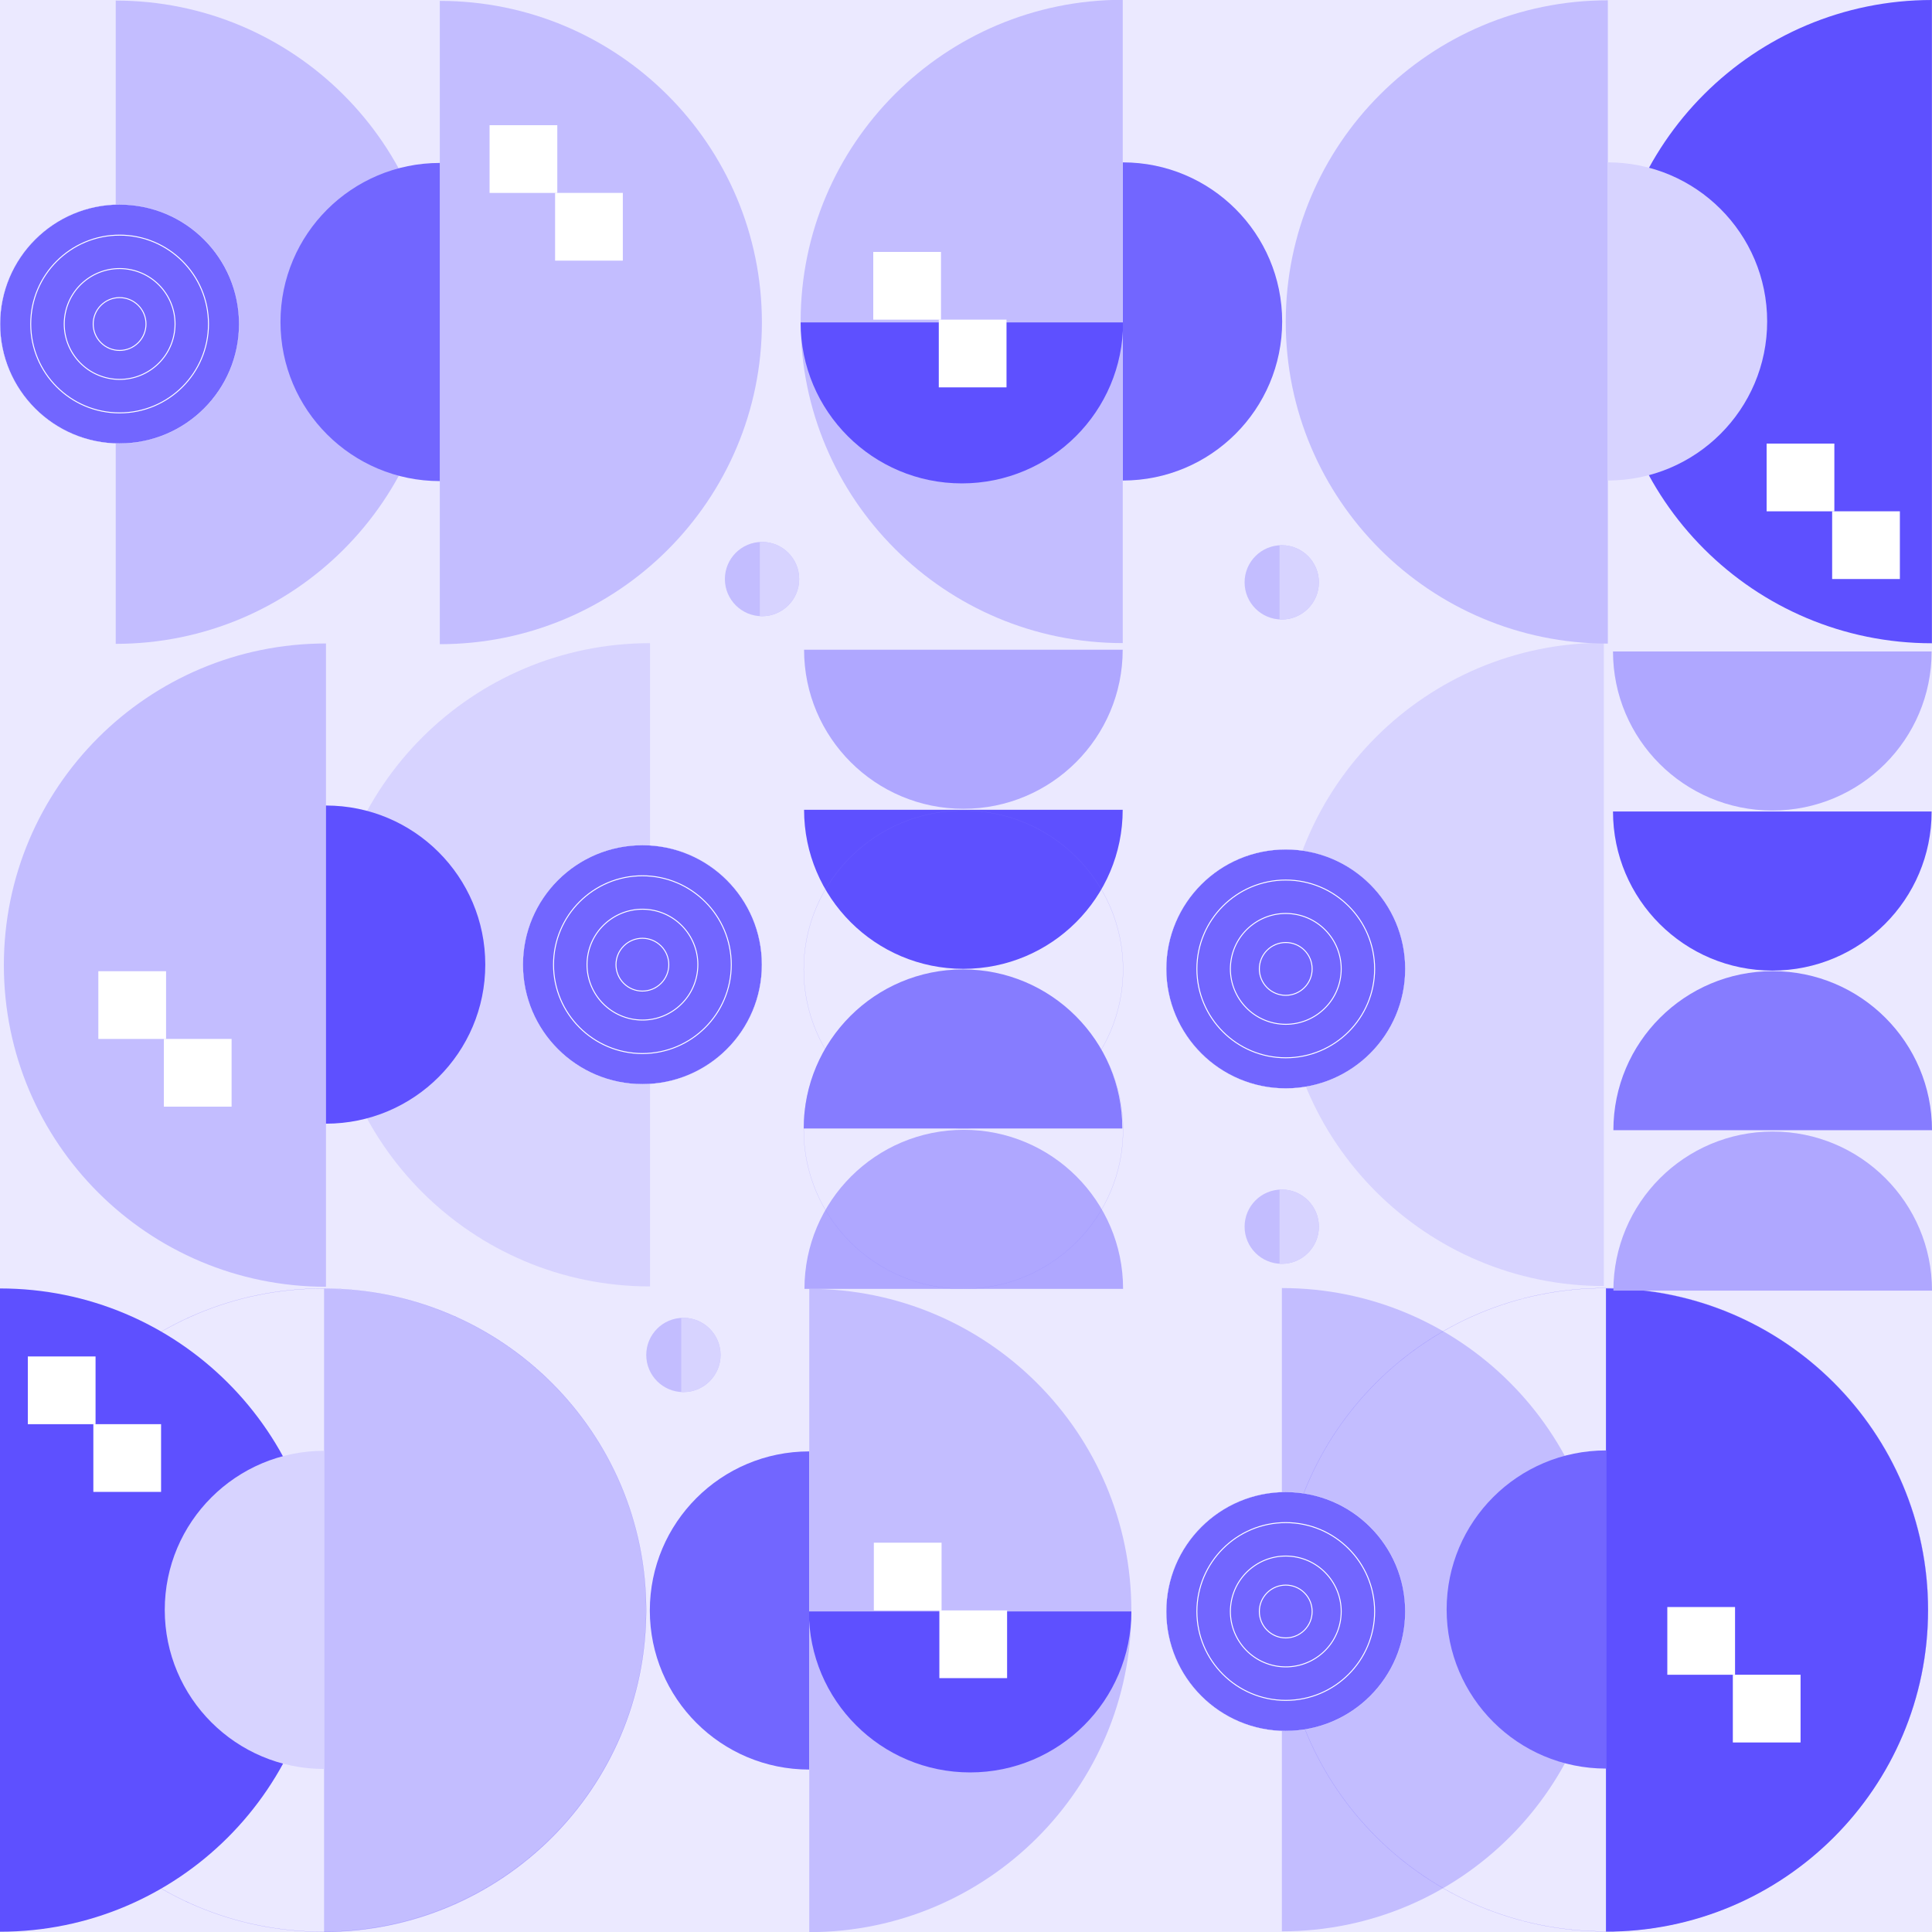 <svg width="10000" height="10000" viewBox="0 0 10000 10000" fill="none" xmlns="http://www.w3.org/2000/svg">
<rect x="0" y="0" width="10000" height="10000" fill="#333333" stroke="none"/>
<g clip-path="url(#clip0_1701_210)">
<rect width="10000" height="10000" fill="#EBE9FF"/>
<path d="M1667.16 8333.77C1667.16 9253.16 920.719 9998.54 0 9998.54V6669C920.719 6669 1667.16 7414.38 1667.16 8333.77Z" fill="#5E50FF"/>
<path d="M3344.57 8335.37C3344.57 9254.76 2598.14 10000.3 1677.42 10000.3V6670.6C2598.14 6670.6 3344.57 7415.97 3344.57 8335.37Z" fill="#C3BDFF"/>
<path d="M852.766 8332.7C852.766 7877.94 1221.99 7509.38 1677.42 7509.38V9156.16C1221.99 9156.03 852.766 8787.47 852.766 8332.7Z" fill="#D7D3FF"/>
<path d="M1672.22 9998.8C2595.76 9998.8 3344.44 9253.46 3344.44 8334.03C3344.44 7414.61 2595.76 6669.27 1672.22 6669.27C748.678 6669.27 0 7414.61 0 8334.03C0 9253.46 748.678 9998.8 1672.22 9998.8Z" stroke="#5E50FF" stroke-width="0.5" stroke-miterlimit="10"/>
<path d="M1697.42 4993.77C1697.42 5913.16 2443.85 6658.54 3364.57 6658.54V3329C2443.85 3329 1697.42 4074.38 1697.42 4993.77Z" fill="#D7D3FF"/>
<path d="M19.999 4995.37C19.999 5914.76 766.435 6660.27 1687.15 6660.27V3330.6C766.435 3330.6 19.999 4075.97 19.999 4995.37Z" fill="#C3BDFF"/>
<path d="M2511.8 4992.7C2511.8 4537.94 2142.58 4169.38 1687.15 4169.38V5816.16C2142.58 5816.03 2511.8 5447.47 2511.8 4992.7Z" fill="#5E50FF"/>
<path d="M6634.42 4991.77C6634.42 5911.16 7380.85 6656.54 8301.57 6656.54V3327C7380.85 3327 6634.42 4072.38 6634.42 4991.77Z" fill="#D7D3FF"/>
<path d="M8302.16 8331.77C8302.16 9251.16 7555.72 9996.54 6635 9996.54V6667C7555.72 6667 8302.16 7412.38 8302.16 8331.77Z" fill="#C3BDFF"/>
<path d="M9979.57 8333.37C9979.57 9252.76 9233.14 9998.27 8312.42 9998.27V6668.6C9233.14 6668.6 9979.57 7413.97 9979.57 8333.37Z" fill="#5E50FF"/>
<path d="M7487.77 8330.7C7487.77 7875.94 7856.99 7507.38 8312.42 7507.38V9154.16C7856.99 9154.03 7487.77 8785.47 7487.77 8330.7Z" fill="#7266FF"/>
<path d="M8307.22 9996.8C9230.76 9996.8 9979.44 9251.46 9979.44 8332.03C9979.44 7412.61 9230.76 6667.27 8307.22 6667.27C7383.68 6667.27 6635 7412.61 6635 8332.03C6635 9251.46 7383.68 9996.8 8307.22 9996.8Z" stroke="#5E50FF" stroke-width="0.5" stroke-miterlimit="10"/>
<path d="M2266.16 1667.77C2266.16 2587.16 1519.72 3332.54 599 3332.54V3C1519.72 3 2266.16 748.375 2266.16 1667.77Z" fill="#C3BDFF"/>
<path d="M3943.57 1669.37C3943.57 2588.76 3197.14 3334.27 2276.42 3334.27V4.599C3197.14 4.599 3943.57 749.974 3943.57 1669.37Z" fill="#C3BDFF"/>
<path d="M1451.77 1666.7C1451.77 1211.94 1820.99 843.379 2276.42 843.379V2490.16C1820.99 2490.03 1451.77 2121.47 1451.77 1666.7Z" fill="#7266FF"/>
<path d="M8332.42 1664.77C8332.42 2584.16 9078.85 3329.54 9999.57 3329.54V0C9078.85 0 8332.42 745.375 8332.42 1664.77Z" fill="#5E50FF"/>
<path d="M6655 1666.37C6655 2585.76 7401.43 3331.27 8322.15 3331.27V1.599C7401.43 1.599 6655 746.974 6655 1666.37Z" fill="#C3BDFF"/>
<path d="M9146.8 1663.7C9146.8 1208.94 8777.58 840.379 8322.15 840.379V2487.16C8777.58 2487.03 9146.8 2118.47 9146.8 1663.7Z" fill="#D7D3FF"/>
<path d="M4144.13 1663.9C4144.13 744.508 4890.57 -1 5811.29 -1V3328.67C4890.57 3328.67 4144.13 2583.43 4144.13 1663.9Z" fill="#C3BDFF"/>
<path d="M4978.64 2502.02C4517.75 2502.02 4144 2128.93 4144 1668.7H5813.15C5813.29 2128.93 5439.67 2502.02 4978.64 2502.02Z" fill="#5E50FF"/>
<path d="M6636.47 1663.9C6636.47 2118.67 6267.25 2487.22 5811.82 2487.22V840.445C6267.25 840.445 6636.47 1209.13 6636.47 1663.9Z" fill="#7266FF"/>
<path d="M5855.84 8335.9C5855.84 7416.51 5109.4 6671 4188.68 6671V10000.7C5109.4 10000.7 5855.84 9255.43 5855.84 8335.9Z" fill="#C3BDFF"/>
<path d="M5021.33 9174.02C5482.22 9174.02 5855.97 8800.93 5855.97 8340.7H4186.82C4186.68 8800.93 4560.3 9174.02 5021.33 9174.02Z" fill="#5E50FF"/>
<path d="M3363.5 8335.9C3363.5 8790.67 3732.72 9159.22 4188.15 9159.22V7512.44C3732.72 7512.44 3363.5 7881.13 3363.5 8335.9Z" fill="#7266FF"/>
<path d="M7273.65 8341.06C7273.65 8682.68 6996.7 8959.62 6655.07 8959.62C6313.44 8959.62 6036.5 8682.68 6036.5 8341.06C6036.5 7999.44 6313.44 7722.5 6655.07 7722.5C6996.7 7722.5 7273.65 7999.44 7273.65 8341.06Z" fill="#7266FF" stroke="white"/>
<path d="M6655.07 8801.08C6909.14 8801.08 7115.1 8595.13 7115.1 8341.06C7115.1 8087 6909.14 7881.04 6655.07 7881.04C6401.01 7881.04 6195.04 8087 6195.04 8341.06C6195.04 8595.13 6401.01 8801.08 6655.07 8801.08Z" fill="#7266FF" stroke="white" stroke-width="5" stroke-miterlimit="10"/>
<path d="M6938.58 8385.49C6963.18 8229.02 6856.27 8082.23 6699.8 8057.63C6543.32 8033.03 6396.54 8139.94 6371.94 8296.41C6347.34 8452.88 6454.25 8599.67 6610.72 8624.27C6767.2 8648.87 6913.99 8541.96 6938.58 8385.49Z" fill="#7266FF" stroke="white" stroke-width="5" stroke-miterlimit="10"/>
<path d="M6751.65 8437.75C6805.03 8384.37 6805.03 8297.84 6751.65 8244.46C6698.28 8191.09 6611.74 8191.09 6558.36 8244.46C6504.99 8297.84 6504.99 8384.37 6558.36 8437.75C6611.74 8491.12 6698.28 8491.12 6751.65 8437.75Z" fill="#7266FF" stroke="white" stroke-width="5" stroke-miterlimit="10"/>
<path d="M7273.65 5015.06C7273.65 5356.68 6996.7 5633.62 6655.07 5633.62C6313.44 5633.62 6036.5 5356.68 6036.5 5015.06C6036.5 4673.44 6313.44 4396.5 6655.07 4396.5C6996.7 4396.5 7273.65 4673.44 7273.65 5015.06Z" fill="#7266FF" stroke="white"/>
<path d="M6655.07 5475.08C6909.14 5475.08 7115.1 5269.13 7115.1 5015.06C7115.1 4761 6909.14 4555.04 6655.07 4555.04C6401.01 4555.04 6195.04 4761 6195.04 5015.06C6195.04 5269.13 6401.01 5475.08 6655.07 5475.08Z" fill="#7266FF" stroke="white" stroke-width="5" stroke-miterlimit="10"/>
<path d="M6938.58 5059.49C6963.18 4903.02 6856.27 4756.23 6699.8 4731.63C6543.32 4707.03 6396.54 4813.94 6371.94 4970.41C6347.34 5126.88 6454.25 5273.67 6610.72 5298.27C6767.2 5322.87 6913.99 5215.96 6938.58 5059.49Z" fill="#7266FF" stroke="white" stroke-width="5" stroke-miterlimit="10"/>
<path d="M6751.65 5111.75C6805.03 5058.37 6805.03 4971.84 6751.65 4918.46C6698.28 4865.09 6611.74 4865.09 6558.36 4918.46C6504.99 4971.84 6504.99 5058.37 6558.36 5111.75C6611.74 5165.12 6698.28 5165.12 6751.65 5111.75Z" fill="#7266FF" stroke="white" stroke-width="5" stroke-miterlimit="10"/>
<path d="M3943.65 4993.06C3943.65 5334.68 3666.7 5611.62 3325.07 5611.62C2983.44 5611.62 2706.5 5334.68 2706.5 4993.06C2706.5 4651.44 2983.44 4374.5 3325.07 4374.5C3666.7 4374.5 3943.65 4651.44 3943.65 4993.06Z" fill="#7266FF" stroke="white"/>
<path d="M3325.07 5453.08C3579.14 5453.08 3785.1 5247.13 3785.1 4993.06C3785.1 4739 3579.14 4533.04 3325.07 4533.04C3071.01 4533.04 2865.04 4739 2865.04 4993.06C2865.04 5247.13 3071.01 5453.08 3325.07 5453.08Z" fill="#7266FF" stroke="white" stroke-width="5" stroke-miterlimit="10"/>
<path d="M3608.58 5037.49C3633.18 4881.02 3526.27 4734.23 3369.8 4709.63C3213.32 4685.03 3066.54 4791.94 3041.94 4948.41C3017.34 5104.88 3124.25 5251.67 3280.72 5276.27C3437.2 5300.87 3583.99 5193.96 3608.58 5037.49Z" fill="#7266FF" stroke="white" stroke-width="5" stroke-miterlimit="10"/>
<path d="M3421.65 5089.75C3475.03 5036.37 3475.03 4949.84 3421.65 4896.46C3368.28 4843.09 3281.74 4843.09 3228.36 4896.46C3174.99 4949.84 3174.99 5036.37 3228.36 5089.75C3281.74 5143.12 3368.28 5143.12 3421.65 5089.75Z" fill="#7266FF" stroke="white" stroke-width="5" stroke-miterlimit="10"/>
<path d="M1237.65 1677.06C1237.65 2018.68 960.703 2295.62 619.074 2295.62C277.445 2295.62 0.5 2018.68 0.5 1677.06C0.5 1335.44 277.445 1058.5 619.074 1058.5C960.703 1058.5 1237.65 1335.44 1237.65 1677.06Z" fill="#7266FF" stroke="white"/>
<path d="M619.073 2137.08C873.141 2137.08 1079.1 1931.13 1079.1 1677.06C1079.1 1423 873.141 1217.04 619.073 1217.04C365.005 1217.04 159.043 1423 159.043 1677.06C159.043 1931.13 365.005 2137.08 619.073 2137.08Z" fill="#7266FF" stroke="white" stroke-width="5" stroke-miterlimit="10"/>
<path d="M902.584 1721.49C927.182 1565.02 820.275 1418.23 663.799 1393.63C507.324 1369.03 360.536 1475.94 335.937 1632.41C311.339 1788.88 418.246 1935.67 574.721 1960.27C731.197 1984.87 877.986 1877.96 902.584 1721.49Z" fill="#7266FF" stroke="white" stroke-width="5" stroke-miterlimit="10"/>
<path d="M715.651 1773.75C769.026 1720.37 769.026 1633.84 715.651 1580.46C662.276 1527.09 575.739 1527.09 522.364 1580.46C468.989 1633.84 468.989 1720.37 522.364 1773.75C575.739 1827.12 662.276 1827.12 715.651 1773.75Z" fill="#7266FF" stroke="white" stroke-width="5" stroke-miterlimit="10"/>
<path d="M4986.52 4186.32C4531.09 4186.32 4161.87 3817.63 4161.87 3363H5811.03C5811.17 3817.77 5441.95 4186.32 4986.52 4186.32Z" fill="#AFA7FF"/>
<path d="M4986.52 5014.71C4531.09 5014.71 4161.87 4646.02 4161.87 4191.39H5811.03C5811.17 4646.15 5441.95 5014.71 4986.52 5014.71Z" fill="#5E50FF"/>
<path d="M4988.51 5847.89C4533.08 5847.89 4163.86 6216.58 4163.86 6671.22H5813.03C5813.16 6216.58 5443.94 5847.89 4988.51 5847.89Z" fill="#AFA7FF"/>
<path d="M4986.52 5840.83C5442.99 5840.83 5813.03 5472.46 5813.03 5018.04C5813.03 4563.63 5442.99 4195.25 4986.52 4195.25C4530.04 4195.25 4160 4563.63 4160 5018.04C4160 5472.46 4530.04 5840.83 4986.52 5840.83Z" stroke="#867CFF" stroke-width="0.5" stroke-miterlimit="10"/>
<path d="M4984.52 5017.64C5439.95 5017.64 5809.17 5386.33 5809.17 5840.96H4160C4159.87 5386.33 4529.09 5017.64 4984.52 5017.64Z" fill="#867CFF"/>
<path d="M4986.52 6671.08C4530.04 6671.08 4160 6302.71 4160 5848.29C4160 5393.88 4530.04 5025.5 4986.52 5025.5C5442.99 5025.5 5813.03 5393.88 5813.03 5848.29C5813.03 6302.71 5442.99 6671.08 4986.52 6671.08Z" stroke="#867CFF" stroke-width="0.5" stroke-miterlimit="10"/>
<path d="M9173.52 4195.32C8718.09 4195.32 8348.87 3826.63 8348.87 3372H9998.03C9998.17 3826.77 9628.95 4195.32 9173.52 4195.32Z" fill="#AFA7FF"/>
<path d="M9173.52 5023.71C8718.09 5023.71 8348.87 4655.02 8348.87 4200.39H9998.03C9998.17 4655.15 9628.95 5023.71 9173.52 5023.71Z" fill="#5E50FF"/>
<path d="M9175.51 5026.64C8720.08 5026.64 8350.86 5395.33 8350.86 5849.96H10000C10000.2 5395.33 9630.94 5026.64 9175.51 5026.64Z" fill="#867CFF"/>
<path d="M9175.51 5856.89C8720.08 5856.89 8350.86 6225.58 8350.86 6680.22H10000C10000.2 6225.58 9630.94 5856.89 9175.51 5856.89Z" fill="#AFA7FF"/>
<path d="M8980.56 8318H8630V8668.55H8980.56V8318Z" fill="white"/>
<path d="M494.561 7021H144V7371.55H494.561V7021Z" fill="white"/>
<path d="M859.561 5027H509V5377.55H859.561V5027Z" fill="white"/>
<path d="M9494.56 2296H9144V2646.55H9494.56V2296Z" fill="white"/>
<path d="M4870.56 1304H4520V1654.55H4870.56V1304Z" fill="white"/>
<path d="M4873.56 7985H4523V8335.55H4873.56V7985Z" fill="white"/>
<path d="M2884.56 648H2534V998.554H2884.56V648Z" fill="white"/>
<path d="M9319.72 8668.45H8969.16V9019H9319.72V8668.45Z" fill="white"/>
<path d="M833.721 7371.45H483.16V7722H833.721V7371.45Z" fill="white"/>
<path d="M1198.72 5377.45H848.16V5728H1198.72V5377.45Z" fill="white"/>
<path d="M9833.72 2646.45H9483.16V2997H9833.72V2646.45Z" fill="white"/>
<path d="M5209.72 1654.45H4859.16V2005H5209.72V1654.45Z" fill="white"/>
<path d="M5212.72 8335.45H4862.16V8686H5212.72V8335.45Z" fill="white"/>
<path d="M3223.72 998.446H2873.16V1349H3223.72V998.446Z" fill="white"/>
<path d="M6634.27 6541.53C6740.46 6541.53 6826.54 6455.45 6826.54 6349.27C6826.54 6243.08 6740.46 6157 6634.27 6157C6528.08 6157 6442 6243.08 6442 6349.27C6442 6455.45 6528.08 6541.53 6634.27 6541.53Z" fill="#C3BDFF"/>
<path d="M6634.27 6157C6630.51 6157 6626.74 6157.32 6622.98 6157.54V6540.89C6626.74 6541.1 6630.51 6541.43 6634.27 6541.43C6740.41 6541.43 6826.54 6455.4 6826.54 6349.16C6826.43 6243.13 6740.41 6157 6634.27 6157Z" fill="#D7D3FF"/>
<path d="M3537.27 7205.53C3643.46 7205.53 3729.54 7119.45 3729.54 7013.27C3729.54 6907.08 3643.46 6821 3537.27 6821C3431.08 6821 3345 6907.08 3345 7013.27C3345 7119.45 3431.08 7205.53 3537.27 7205.53Z" fill="#C3BDFF"/>
<path d="M3537.27 6821C3533.51 6821 3529.74 6821.32 3525.98 6821.54V7204.89C3529.74 7205.1 3533.51 7205.43 3537.27 7205.43C3643.41 7205.43 3729.54 7119.4 3729.54 7013.16C3729.43 6907.13 3643.41 6821 3537.27 6821Z" fill="#D7D3FF"/>
<path d="M3944.27 3189.53C4050.46 3189.53 4136.54 3103.45 4136.54 2997.27C4136.54 2891.08 4050.46 2805 3944.27 2805C3838.08 2805 3752 2891.08 3752 2997.27C3752 3103.45 3838.08 3189.53 3944.27 3189.53Z" fill="#C3BDFF"/>
<path d="M3944.27 2805C3940.51 2805 3936.74 2805.32 3932.98 2805.54V3188.89C3936.74 3189.1 3940.51 3189.43 3944.27 3189.43C4050.41 3189.43 4136.54 3103.4 4136.54 2997.16C4136.43 2891.13 4050.41 2805 3944.27 2805Z" fill="#D7D3FF"/>
<path d="M6634.27 3206.53C6740.46 3206.53 6826.54 3120.45 6826.54 3014.27C6826.54 2908.08 6740.46 2822 6634.27 2822C6528.08 2822 6442 2908.08 6442 3014.27C6442 3120.45 6528.08 3206.53 6634.27 3206.53Z" fill="#C3BDFF"/>
<path d="M6634.27 2822C6630.51 2822 6626.74 2822.32 6622.98 2822.54V3205.89C6626.74 3206.1 6630.51 3206.43 6634.27 3206.43C6740.41 3206.43 6826.54 3120.4 6826.54 3014.16C6826.43 2908.13 6740.41 2822 6634.27 2822Z" fill="#D7D3FF"/>
</g>
<defs>
<clipPath id="clip0_1701_210">
<rect width="10000" height="10000" fill="white"/>
</clipPath>
</defs>
</svg>
